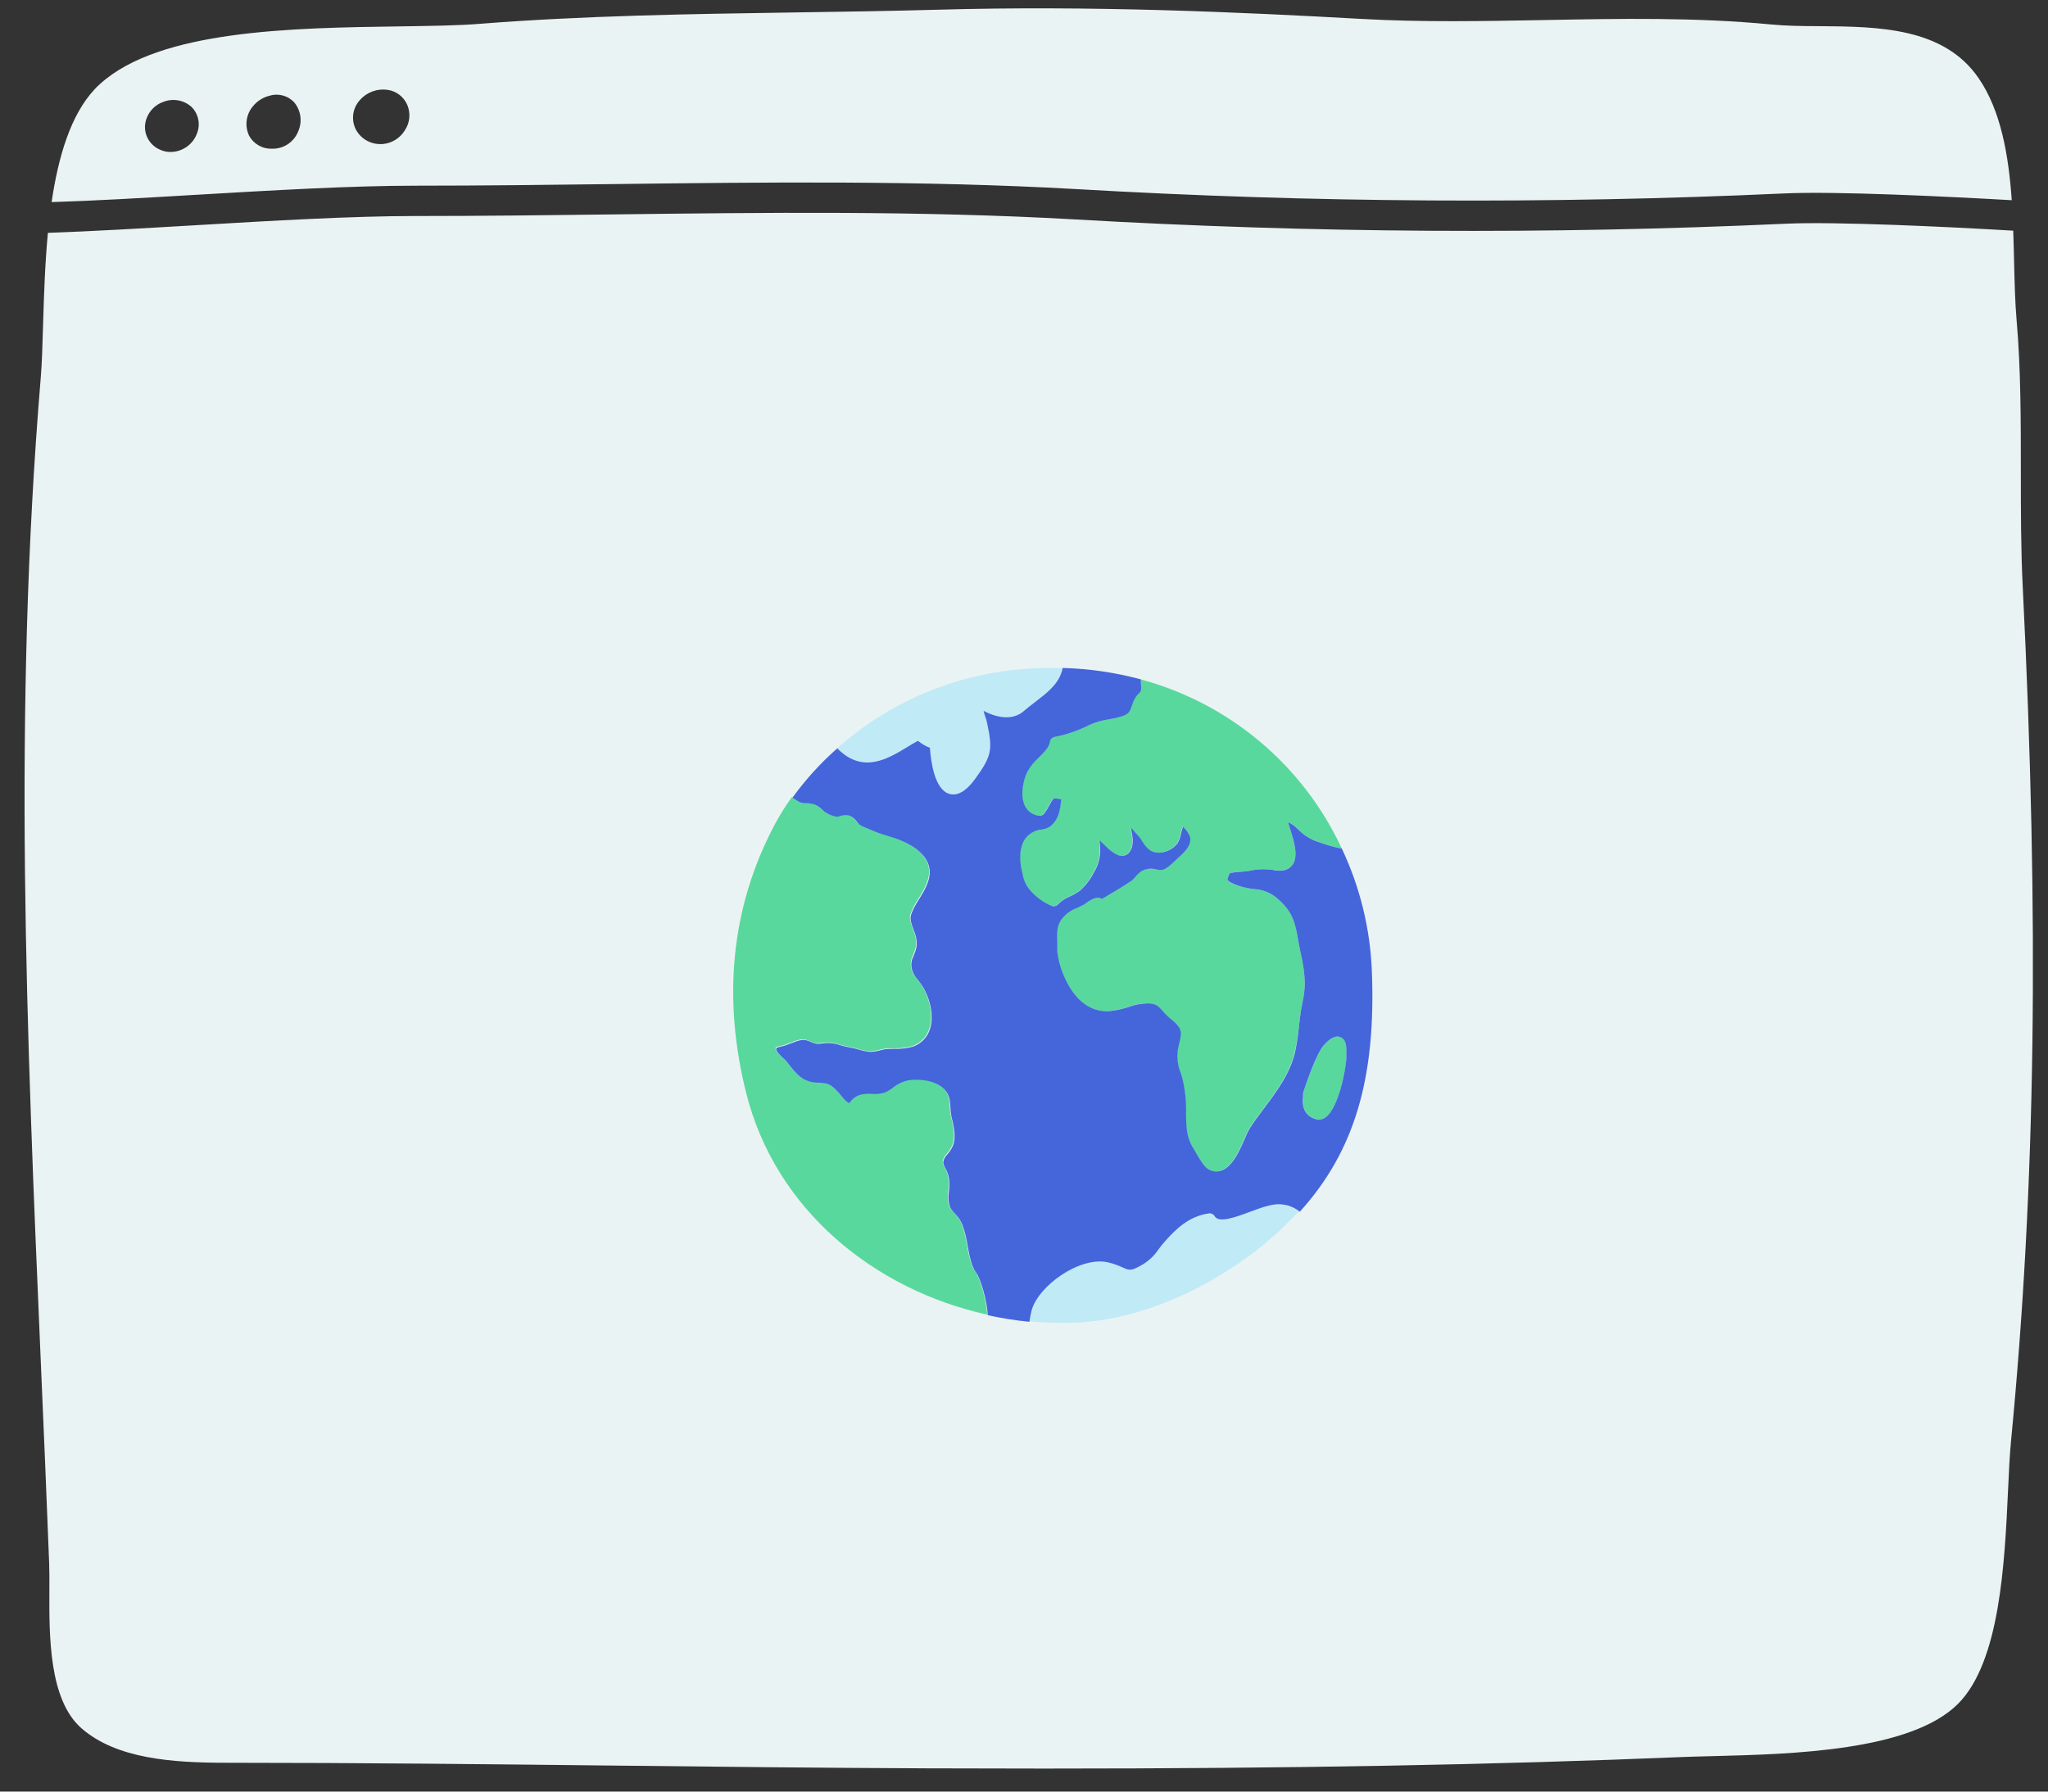 <svg viewBox="22.5 37.5 540 472.5" fill="none" xmlns="http://www.w3.org/2000/svg" xmlns:xlink="http://www.w3.org/1999/xlink" xmlns:blush="http://design.blush" overflow="visible" width="540px" height="472.5px"><rect x="22.5" y="37.5" width="540" height="472.5" fill="#333333" stroke="none"/><g id="Master/Spot Illustrations/Random Stuff" blush:has-customizable-colors="true" blush:viewBox="0 0 599.9999999999999 599.9999999999999" blush:i="0"><g id="Background" style="mix-blend-mode:soft-light" blush:component="Background" blush:defaultValue="Shock" blush:width="600" blush:height="600" blush:i="0.0" blush:value="Window" transform="scale(1 1)" blush:viewBox="27 39 534.0000000000001 465.00000000000006"><g id="Background/Window" blush:viewBox="27 39 534.0000000000001 465.00000000000006" blush:i="0.0.0"><g id="Group" blush:i="0.0.0.0"><path id="Shape" fill-rule="evenodd" clip-rule="evenodd" d="M73.99 88.888L73.46 88.919C60.14 89.709 47.45 90.449 36.11 90.799C37.86 78.889 41.09 67.869 47.42 61.079C47.83 60.589 48.35 60.119 48.83 59.689C64.53 45.359 99.63 44.859 127.83 44.459L128.07 44.456C136.288 44.337 143.395 44.235 149.04 43.779C176.526 41.616 204.485 41.196 231.548 40.788L232.18 40.779C244.51 40.599 257.27 40.409 269.82 40.059C309.94 38.929 348.87 40.659 381.66 42.499C397.454 43.382 413.612 43.084 429.257 42.796L429.66 42.789L429.852 42.785C449.402 42.416 469.605 42.035 489.46 43.949C493.41 44.329 497.76 44.399 502.36 44.399C517.64 44.529 535 44.679 544.21 58.119C550.06 66.649 552.1 78.299 552.94 90.299C535.84 89.329 506.38 87.879 492.84 88.519C430.669 91.364 368.392 90.981 306.26 87.369C265.288 85.052 224.037 85.558 184.14 86.047L184 86.049C167 86.259 149.42 86.469 132.22 86.469C115.169 86.469 94.255 87.698 73.99 88.888ZM124.75 61.199C122.038 60.794 119.304 61.77 117.46 63.799H117.48C115.515 65.863 115.026 68.925 116.25 71.499C117.501 73.983 120.059 75.536 122.84 75.499H123.3C125.787 75.318 128.027 73.933 129.3 71.789C130.581 69.828 130.806 67.359 129.9 65.199C128.997 63.06 127.046 61.545 124.75 61.199ZM89.24 65.469C90.358 64.109 91.889 63.151 93.6 62.739C95.972 62.019 98.546 62.754 100.18 64.619C101.891 66.787 102.242 69.73 101.09 72.239C100.038 74.823 97.587 76.566 94.8 76.709H94.27C91.741 76.832 89.367 75.49 88.17 73.259C86.96 70.678 87.379 67.628 89.24 65.469ZM65.49 64.399C62.808 65.371 60.945 67.825 60.73 70.669C60.595 73.417 62.205 75.953 64.75 76.999C65.614 77.4 66.558 77.598 67.51 77.579C68.473 77.577 69.425 77.379 70.31 76.999C72.25 76.201 73.759 74.616 74.46 72.639C75.398 70.241 74.824 67.516 73 65.699C70.954 63.859 68.035 63.353 65.49 64.399Z" fill="#EAF3F3" blush:i="0.0.0.0.0"/><path id="Path" d="M555.34 161.708C555.34 148.458 555.34 134.708 554.22 121.908C553.82 117.328 553.69 112.108 553.56 106.578C553.5 103.878 553.43 101.118 553.33 98.338C536.47 97.338 506.44 95.879 493.2 96.508C430.752 99.364 368.198 98.98 305.79 95.359C265.05 93.049 223.89 93.558 184.08 94.049C167.08 94.258 149.58 94.469 132.22 94.469C115.22 94.469 94.22 95.709 73.93 96.909C60.08 97.719 46.93 98.499 35.13 98.909C34.34 107.258 34.08 115.678 33.86 123.108C33.7 128.588 33.56 133.328 33.24 137.178C25.89 225.518 29.49 309.178 33.3 397.648C34.04 414.648 34.79 432.248 35.46 449.728C35.54 451.728 35.53 454.178 35.52 456.728C35.46 469.048 35.39 485.908 44.09 493.398C53.32 501.348 67.86 502.398 82.2 502.398C117.63 502.398 151.91 502.778 185.06 503.148C211.58 503.448 239 503.748 267.15 503.868C277.67 503.908 287.87 503.928 297.75 503.928C363.93 503.928 416.85 502.928 466.3 500.878C468.6 500.788 471.3 500.718 474.19 500.648C494.95 500.118 526.32 499.328 538.78 486.848C549.86 475.758 551.07 449.678 551.96 430.638C552.18 425.838 552.39 421.308 552.73 417.768C559.27 350.198 560.23 280.668 555.84 192.328C555.34 182.298 555.34 171.828 555.34 161.708Z" fill="#EAF3F3" blush:i="0.0.0.0.1"/></g></g></g><g id="Random" blush:component="Random" blush:defaultValue="Element 38" blush:width="600" blush:height="600" blush:i="0.1" blush:value="Element 38" transform="scale(1 1)" blush:viewBox="213 213 174.00000000000014 174.00000000000014"><g id="Random/Element 38" blush:viewBox="213 213 174.00000000000014 174.00000000000014" blush:i="0.1.0"><g id="earth" blush:i="0.1.0.0"><g id="stickers_expanded" blush:i="0.1.0.0.0"><path id="Path" d="M292.43 225C293.35 224.18 294.43 223.38 295.43 222.6C297.74 220.83 300.13 219 301.49 216.68C302.029 215.747 302.417 214.734 302.64 213.68C299.198 213.578 295.752 213.665 292.32 213.94C274.124 215.353 256.893 222.687 243.26 234.82C243.369 234.956 243.49 235.083 243.62 235.2C250.13 241.45 256.49 237.61 261.62 234.53C262.62 233.92 263.62 233.34 264.52 232.84C265.458 233.624 266.524 234.243 267.67 234.67C267.95 238.59 268.97 245.67 272.77 246.83C273.117 246.936 273.477 246.99 273.84 246.99C276.57 246.99 278.84 243.93 279.62 242.84C284.11 236.71 284.2 234.97 282.71 228C282.585 227.433 282.421 226.875 282.22 226.33C282.046 225.883 281.915 225.421 281.83 224.95C286.14 227.2 289.88 227.22 292.43 225Z" fill="#C1EAF7" blush:i="0.1.0.0.0.0"/><path id="Path_2" d="M364.999 356.93C363.719 355.872 362.159 355.208 360.509 355.02C358.189 354.6 355.089 355.75 351.819 356.96C347.979 358.38 343.639 359.96 342.529 358.09C342.227 357.561 341.632 357.271 341.029 357.36C335.729 358.1 332.279 361.55 329.459 364.72C328.799 365.45 328.259 366.17 327.729 366.86C326.689 368.425 325.325 369.748 323.729 370.74C320.519 372.62 320.059 372.41 318.359 371.65C317.135 371.071 315.855 370.619 314.539 370.3C307.079 368.5 295.899 376.53 294.239 383.12C294.029 383.96 293.849 384.92 293.699 385.95C297.919 386.365 302.163 386.485 306.399 386.31C325.939 385.46 347.129 374.45 361.199 360.83C362.546 359.563 363.813 358.263 364.999 356.93Z" fill="#C1EAF7" blush:i="0.1.0.0.0.1"/><path id="Path_3" d="M219.24 325.749C226.95 356.569 253.05 377.639 282.76 384.209C282.66 380.309 280.7 374.329 279.86 373.209C278.49 371.449 277.98 368.649 277.48 365.939C277.196 364.047 276.734 362.185 276.1 360.379C275.641 359.255 274.961 358.235 274.1 357.379C273.616 356.906 273.205 356.363 272.88 355.769C272.404 354.412 272.29 352.954 272.55 351.539C272.685 350.373 272.685 349.195 272.55 348.029C272.392 347.139 272.08 346.283 271.63 345.499C271.327 345.01 271.123 344.467 271.03 343.899C271.161 343.079 271.562 342.326 272.17 341.759C272.849 340.998 273.378 340.116 273.73 339.159C274.42 336.969 273.82 334.449 273.35 332.429L273.22 331.899C273.067 331.145 272.977 330.379 272.95 329.609C272.92 328.906 272.853 328.205 272.75 327.509C271.97 322.569 265.59 321.679 261.75 322.279C260.284 322.605 258.914 323.269 257.75 324.219C257.076 324.75 256.332 325.188 255.54 325.519C254.488 325.835 253.384 325.944 252.29 325.839C250.37 325.779 248.03 325.709 246.29 328.259C245.62 328.069 244.99 327.389 244.05 326.259C243.75 325.889 243.46 325.529 243.15 325.209C241.25 323.139 240.53 323.009 238.08 322.869H237.68C234.01 322.649 232.41 320.789 229.9 317.519C229.496 317.026 229.051 316.568 228.57 316.149C227.91 315.539 226.99 314.689 226.99 314.149C226.99 313.609 226.99 313.669 228.29 313.359C228.689 313.274 229.083 313.167 229.47 313.039C229.98 312.859 230.47 312.679 230.95 312.489C232.95 311.719 234.13 311.309 235.55 311.899C237.4 312.659 237.69 312.749 239.18 312.539L240.1 312.429C241.443 312.383 242.783 312.59 244.05 313.039C244.915 313.303 245.797 313.506 246.69 313.649C247.365 313.774 248.032 313.934 248.69 314.129C249.645 314.427 250.626 314.635 251.62 314.749C252.592 314.752 253.559 314.61 254.49 314.329C254.9 314.239 255.28 314.139 255.6 314.089C256.463 313.99 257.332 313.947 258.2 313.959C259.827 314.021 261.453 313.829 263.02 313.389C265.244 312.643 266.954 310.847 267.59 308.589C268.78 304.659 267.17 299.519 265.05 296.689C264.79 296.336 264.54 296.003 264.3 295.689C263.638 294.977 263.143 294.127 262.85 293.199C262.458 291.979 262.588 290.65 263.21 289.529C263.38 289.079 263.57 288.589 263.76 288.029C264.48 285.849 263.76 284.029 263.16 282.359C262.65 281.009 262.21 279.849 262.56 278.619C263.058 277.23 263.73 275.91 264.56 274.689C266.12 272.159 267.89 269.299 267.39 266.319C266.61 261.649 260.78 259.229 258.31 258.409C257.64 258.179 256.97 257.979 256.31 257.769C254.646 257.303 253.021 256.708 251.45 255.989C251.15 255.849 250.82 255.709 250.45 255.579C249.889 255.386 249.358 255.117 248.87 254.779C248.688 254.586 248.518 254.382 248.36 254.169C247.901 253.419 247.224 252.826 246.42 252.469C245.554 252.219 244.63 252.261 243.79 252.589C243.543 252.671 243.289 252.728 243.03 252.759C241.884 252.568 240.792 252.131 239.83 251.479C239.7 251.389 239.35 251.089 239.09 250.859C238.528 250.266 237.846 249.799 237.09 249.489C236.31 249.279 235.508 249.165 234.7 249.149C233.918 249.192 233.146 248.966 232.51 248.509L232.39 248.429L231.3 247.699C229.69 249.937 228.224 252.275 226.91 254.699C214.84 277.289 213.18 301.509 219.24 325.749Z" fill="#59D89E" blush:i="0.1.0.0.0.2"/><path id="Path_4" d="M365.001 308.2C365.171 306.68 365.341 305.1 365.601 303.61C365.691 303.07 365.801 302.53 365.901 302C366.299 300.254 366.517 298.471 366.551 296.68C366.447 294.078 366.085 291.492 365.471 288.96C365.241 287.86 365.001 286.72 364.821 285.61C364.031 280.89 363.341 277.82 359.201 274.37C357.524 272.926 355.411 272.085 353.201 271.98C352.244 271.879 351.295 271.712 350.361 271.48C346.741 270.56 346.201 269.69 346.141 269.48C346.266 268.864 346.493 268.273 346.811 267.73C347.693 267.568 348.585 267.465 349.481 267.42C350.271 267.36 351.091 267.29 351.901 267.16C353.884 266.704 355.934 266.612 357.951 266.89C360.261 267.37 361.951 267.02 363.031 265.89C365.031 263.68 363.771 259.61 362.641 256.02C362.461 255.41 362.271 254.82 362.121 254.29C363.177 254.818 364.132 255.529 364.941 256.39L365.441 256.86C366.874 258.158 368.584 259.112 370.441 259.65L370.611 259.71C372.461 260.392 374.364 260.92 376.301 261.29C366.074 239.285 346.627 222.939 323.191 216.65C323.186 216.707 323.186 216.764 323.191 216.82C323.19 217.258 323.214 217.695 323.261 218.13C323.319 218.615 323.319 219.105 323.261 219.59C323.085 219.937 322.852 220.252 322.571 220.52C322.01 221.078 321.565 221.74 321.261 222.47L320.971 223.29C320.311 225.15 320.091 225.78 318.331 226.38C317.211 226.726 316.068 226.993 314.911 227.18C313.115 227.43 311.362 227.924 309.701 228.65C306.776 230.157 303.651 231.238 300.421 231.86C299.792 231.991 299.32 232.512 299.251 233.15C299.091 234.54 297.661 235.97 296.251 237.34C295.044 238.418 294.03 239.693 293.251 241.11C292.251 243.28 291.251 247.5 292.771 250.23C293.501 251.586 294.866 252.481 296.401 252.61C296.907 252.672 297.41 252.468 297.731 252.07C298.211 251.446 298.629 250.776 298.981 250.07C299.324 249.361 299.744 248.69 300.231 248.07C300.904 248.055 301.577 248.129 302.231 248.29C301.931 251.29 301.571 253.69 299.231 255.5C298.574 255.917 297.833 256.18 297.061 256.27C295.224 256.427 293.561 257.419 292.551 258.96C290.811 261.79 291.471 265.6 291.841 267.11C291.911 267.42 291.981 267.7 292.041 267.97C292.312 269.788 293.164 271.468 294.471 272.76C295.95 274.335 297.746 275.579 299.741 276.41C300.332 276.626 300.994 276.451 301.401 275.97C302.249 275.1 303.271 274.418 304.401 273.97C305.373 273.542 306.298 273.012 307.161 272.39C308.693 271.015 309.952 269.363 310.871 267.52L311.171 267.01C312.288 264.93 312.725 262.552 312.421 260.21C312.421 259.82 312.341 259.43 312.281 259.06C312.501 259.26 312.761 259.52 312.981 259.73C315.051 261.73 316.781 263.32 318.451 263.19C319.131 263.149 319.759 262.813 320.171 262.27C321.491 260.54 321.081 258.39 320.721 256.5C320.661 256.19 320.601 255.89 320.551 255.6L320.651 255.73C321.231 256.507 321.87 257.239 322.561 257.92C322.942 258.347 323.277 258.813 323.561 259.31C324.082 260.256 324.793 261.084 325.651 261.74C326.702 262.363 327.96 262.536 329.141 262.22C330.676 261.924 332.041 261.055 332.961 259.79C333.385 258.988 333.682 258.124 333.841 257.23C333.972 256.652 334.135 256.081 334.331 255.52C335.063 256.211 335.666 257.027 336.111 257.93C336.671 259.51 335.851 261.23 333.531 263.32C333.231 263.6 332.901 263.91 332.531 264.24C331.371 265.36 329.921 266.76 328.741 266.95C328.263 266.972 327.785 266.925 327.321 266.81C326.034 266.416 324.642 266.556 323.461 267.2C322.818 267.628 322.248 268.154 321.771 268.76C321.476 269.13 321.141 269.466 320.771 269.76C318.631 271.22 316.391 272.54 314.021 273.94L312.931 274.59V274.59C311.561 273.7 309.841 274.91 308.471 275.88L308.091 276.14C307.601 276.41 307.091 276.64 306.561 276.88C304.727 277.512 303.143 278.714 302.041 280.31C300.981 282.05 301.091 284.25 301.181 286.19C301.181 286.69 301.181 287.19 301.181 287.63C301.181 290.88 302.781 295.04 304.371 297.71C307.071 302.26 310.781 304.48 315.081 304.14C316.743 303.949 318.381 303.591 319.971 303.07C321.77 302.411 323.675 302.089 325.591 302.12C327.391 302.31 327.841 302.83 329.061 304.21L329.431 304.64C330.009 305.257 330.631 305.832 331.291 306.36C332.054 306.943 332.727 307.633 333.291 308.41C334.041 309.62 333.811 310.74 333.351 312.64C333.172 313.326 333.028 314.02 332.921 314.72C332.715 316.697 333.004 318.693 333.761 320.53C333.881 320.93 334.021 321.33 334.141 321.75C334.898 324.855 335.234 328.047 335.141 331.24V331.68C335.201 334.68 335.261 337.54 337.081 340.37C337.261 340.64 337.481 341.03 337.731 341.47C339.081 343.82 340.131 345.53 341.431 346.07C341.979 346.311 342.572 346.437 343.171 346.44C346.891 346.44 349.171 341.12 350.631 337.77C350.972 336.91 351.366 336.072 351.811 335.26C352.981 333.42 354.311 331.65 355.711 329.77C359.101 325.24 362.611 320.56 363.911 314.82C364.395 312.635 364.759 310.425 365.001 308.2V308.2Z" fill="#59D89E" blush:i="0.1.0.0.0.3"/><path id="Path_5" d="M371.74 312.94C369.47 315.32 366.51 324.5 366.18 325.54C366.123 325.714 366.099 325.897 366.11 326.08C366.11 326.22 366.11 326.4 366.11 326.62C365.97 327.94 365.6 331.47 369.44 332.62C369.708 332.709 369.988 332.753 370.27 332.75C370.921 332.739 371.551 332.522 372.07 332.13C375.42 329.73 377.43 319.56 377.52 316.47V316.12C377.59 313.72 377.65 311.65 376 310.96C374.48 310.37 373 311.63 371.74 312.94Z" fill="#59D89E" blush:i="0.1.0.0.0.4"/><path id="Shape" fill-rule="evenodd" clip-rule="evenodd" d="M370.61 259.72C372.46 260.401 374.363 260.93 376.3 261.3C381.073 271.394 383.766 282.344 384.22 293.5C385.35 321.75 379.7 341.08 365.22 357.08C363.94 356.022 362.38 355.358 360.73 355.17C358.415 354.751 355.324 355.895 352.062 357.102L352.04 357.11L352.015 357.12C348.181 358.537 343.858 360.136 342.75 358.24C342.448 357.711 341.853 357.422 341.25 357.51C335.95 358.25 332.5 361.7 329.68 364.87C329.088 365.525 328.593 366.171 328.115 366.795C328.06 366.867 328.005 366.939 327.95 367.01C326.91 368.575 325.546 369.898 323.95 370.89C320.773 372.781 320.29 372.565 318.631 371.823L318.58 371.8C317.356 371.222 316.076 370.769 314.76 370.45C307.3 368.65 296.12 376.68 294.46 383.27C294.25 384.1 294.07 385.1 293.92 386.1C290.222 385.738 286.549 385.157 282.92 384.36C282.82 380.43 280.86 374.45 280.02 373.36C278.661 371.627 278.155 368.885 277.663 366.214L277.64 366.09C277.356 364.197 276.894 362.336 276.26 360.53C275.801 359.406 275.121 358.386 274.26 357.53C273.776 357.057 273.365 356.514 273.04 355.92C272.564 354.563 272.45 353.105 272.71 351.69C272.845 350.524 272.845 349.346 272.71 348.18C272.551 347.29 272.24 346.434 271.79 345.65C271.487 345.161 271.283 344.618 271.19 344.05C271.321 343.23 271.722 342.477 272.33 341.91C273.009 341.149 273.538 340.267 273.89 339.31C274.578 337.126 273.983 334.593 273.514 332.596L273.51 332.58L273.38 332.05C273.227 331.296 273.137 330.53 273.11 329.76C273.08 329.057 273.013 328.356 272.91 327.66C272.12 322.72 265.74 321.83 261.91 322.43C260.443 322.756 259.074 323.42 257.91 324.37C257.235 324.901 256.492 325.339 255.7 325.67C254.648 325.986 253.544 326.095 252.45 325.99C250.52 325.93 248.18 325.86 246.45 328.41C245.78 328.23 245.15 327.55 244.21 326.41L244.179 326.372C243.89 326.015 243.609 325.669 243.31 325.36C241.41 323.29 240.69 323.16 238.24 323.02H237.84C234.17 322.8 232.57 320.94 230.06 317.67C229.656 317.177 229.211 316.719 228.73 316.3C228.07 315.67 227.16 314.73 227.15 314.3C227.14 313.87 227.14 313.82 228.45 313.51C228.849 313.425 229.243 313.318 229.63 313.19C229.809 313.123 229.993 313.056 230.178 312.989C230.491 312.875 230.809 312.759 231.11 312.64C233.09 311.87 234.29 311.46 235.71 312.05C237.56 312.81 237.85 312.9 239.34 312.69L240.26 312.58C241.603 312.534 242.943 312.741 244.21 313.19C245.075 313.453 245.957 313.657 246.85 313.8C247.525 313.925 248.192 314.085 248.85 314.28C249.805 314.578 250.786 314.786 251.78 314.9C252.752 314.903 253.719 314.761 254.65 314.48C254.781 314.451 254.91 314.421 255.034 314.393C255.297 314.331 255.543 314.274 255.76 314.24C256.623 314.141 257.491 314.098 258.36 314.11C259.987 314.172 261.613 313.98 263.18 313.54C265.403 312.794 267.114 310.997 267.75 308.74C268.94 304.84 267.33 299.67 265.21 296.84C264.95 296.467 264.7 296.133 264.46 295.84C263.798 295.128 263.302 294.277 263.01 293.35C262.618 292.13 262.748 290.801 263.37 289.68C263.396 289.611 263.423 289.541 263.45 289.47C263.598 289.078 263.759 288.654 263.92 288.18C264.64 286.001 263.941 284.152 263.321 282.512L263.32 282.51L263.317 282.501C262.808 281.155 262.371 279.997 262.72 278.77C263.218 277.381 263.89 276.06 264.72 274.84L264.757 274.78C266.308 272.265 268.046 269.446 267.55 266.47C266.77 261.8 260.94 259.38 258.47 258.56C258.046 258.417 257.627 258.285 257.214 258.156C256.963 258.077 256.715 257.999 256.47 257.92C254.806 257.454 253.181 256.859 251.61 256.14C251.51 256.099 251.411 256.058 251.313 256.017C251.076 255.919 250.843 255.822 250.61 255.73C250.049 255.537 249.517 255.268 249.03 254.93C248.848 254.737 248.678 254.533 248.52 254.32C248.061 253.57 247.384 252.977 246.58 252.62C245.714 252.37 244.79 252.412 243.95 252.74C243.703 252.822 243.448 252.879 243.19 252.91C242.044 252.719 240.952 252.282 239.99 251.63C239.86 251.54 239.51 251.24 239.25 251.01C238.688 250.417 238.006 249.95 237.25 249.64C236.47 249.43 235.668 249.315 234.86 249.3C234.078 249.343 233.306 249.117 232.67 248.66L232.55 248.58L231.46 247.85C234.906 243.092 238.87 238.732 243.28 234.85C243.39 234.986 243.51 235.113 243.64 235.23C250.18 241.48 256.54 237.64 261.64 234.56C262.64 233.95 263.6 233.37 264.54 232.87C265.479 233.654 266.544 234.273 267.69 234.7C267.97 238.62 268.99 245.72 272.79 246.86C273.137 246.966 273.497 247.02 273.86 247.02C276.59 247.02 278.84 243.96 279.64 242.87C284.13 236.74 284.22 235.03 282.73 228.03C282.605 227.463 282.441 226.905 282.24 226.36C282.066 225.914 281.935 225.452 281.85 224.98C286.21 227.22 289.95 227.24 292.5 224.98C293.261 224.316 294.102 223.665 294.925 223.027C295.118 222.877 295.31 222.728 295.5 222.58L295.507 222.575C297.815 220.806 300.201 218.978 301.56 216.66C302.099 215.727 302.488 214.715 302.71 213.66C309.661 213.846 316.565 214.853 323.28 216.66C323.275 216.717 323.275 216.774 323.28 216.83C323.28 217.268 323.303 217.705 323.35 218.14C323.409 218.625 323.409 219.115 323.35 219.6C323.175 219.947 322.941 220.262 322.66 220.53C322.099 221.087 321.654 221.75 321.35 222.48L321.06 223.3C320.42 225.16 320.18 225.79 318.42 226.39C317.3 226.736 316.157 227.003 315 227.19C313.204 227.439 311.451 227.934 309.79 228.66C306.865 230.167 303.74 231.248 300.51 231.87C299.881 232.001 299.409 232.522 299.34 233.16C299.15 234.55 297.72 235.98 296.34 237.35C295.134 238.428 294.119 239.703 293.34 241.12C292.31 243.24 291.34 247.51 292.86 250.24C293.591 251.595 294.956 252.491 296.49 252.62C296.997 252.682 297.499 252.477 297.82 252.08C298.3 251.455 298.719 250.786 299.07 250.08C299.414 249.371 299.833 248.7 300.32 248.08C300.993 248.065 301.666 248.139 302.32 248.3C302.01 251.31 301.65 253.7 299.32 255.51C298.664 255.926 297.922 256.19 297.15 256.28C295.313 256.436 293.65 257.428 292.64 258.97C290.93 261.8 291.56 265.61 291.93 267.12C291.964 267.27 291.998 267.412 292.03 267.55C292.065 267.698 292.099 267.84 292.13 267.98C292.401 269.798 293.254 271.478 294.56 272.77C296.039 274.345 297.835 275.589 299.83 276.42C300.421 276.636 301.084 276.46 301.49 275.98C302.338 275.11 303.36 274.428 304.49 273.98C305.463 273.551 306.388 273.022 307.25 272.4C308.782 271.025 310.041 269.373 310.96 267.53L311.26 267.02C312.378 264.94 312.815 262.562 312.51 260.22C312.48 259.83 312.43 259.44 312.37 259.07C312.514 259.201 312.675 259.358 312.831 259.509C312.913 259.589 312.994 259.668 313.07 259.74C315.14 261.78 316.87 263.33 318.54 263.2C319.22 263.158 319.848 262.823 320.26 262.28C321.574 260.519 321.174 258.421 320.815 256.538L320.81 256.51C320.798 256.45 320.787 256.39 320.775 256.33C320.727 256.084 320.68 255.844 320.64 255.61L320.74 255.74C321.321 256.517 321.959 257.249 322.65 257.93C323.032 258.357 323.367 258.823 323.65 259.32C324.171 260.266 324.883 261.094 325.74 261.75C326.792 262.372 328.049 262.545 329.23 262.23C330.765 261.933 332.131 261.065 333.05 259.8C333.474 258.998 333.771 258.134 333.93 257.24C334.061 256.661 334.224 256.09 334.42 255.53C335.152 256.221 335.755 257.037 336.2 257.94C336.76 259.52 335.94 261.24 333.62 263.33C333.28 263.61 332.95 263.92 332.62 264.25C331.46 265.37 330.01 266.77 328.83 266.96C328.352 266.982 327.874 266.934 327.41 266.82C326.123 266.425 324.732 266.566 323.55 267.21C322.908 267.637 322.337 268.164 321.86 268.77C321.565 269.14 321.23 269.475 320.86 269.77C318.754 271.207 316.551 272.508 314.223 273.883L314.11 273.95L313.02 274.6C311.65 273.71 309.93 274.89 308.56 275.89L308.18 276.15C307.65 276.42 307.19 276.65 306.65 276.89C304.816 277.522 303.232 278.724 302.13 280.32C301.077 282.048 301.179 284.23 301.268 286.16L301.27 286.2V287.64C301.26 290.89 302.87 295.05 304.46 297.72C307.17 302.27 310.87 304.49 315.17 304.15C316.832 303.959 318.47 303.601 320.06 303.08C321.859 302.42 323.764 302.098 325.68 302.13C327.469 302.319 327.925 302.834 329.128 304.196L329.15 304.22L329.52 304.65C330.098 305.267 330.72 305.842 331.38 306.37C332.143 306.952 332.817 307.643 333.38 308.42C334.13 309.65 333.9 310.75 333.44 312.65C333.261 313.336 333.118 314.03 333.01 314.73C332.805 316.706 333.093 318.703 333.85 320.54C333.902 320.712 333.957 320.885 334.013 321.059C334.087 321.289 334.162 321.521 334.23 321.76C334.987 324.864 335.323 328.056 335.23 331.25V331.69C335.29 334.7 335.35 337.55 337.17 340.38C337.34 340.636 337.546 340.998 337.78 341.409L337.82 341.48C339.17 343.83 340.22 345.54 341.52 346.08C342.069 346.321 342.661 346.447 343.26 346.45C346.967 346.45 349.254 341.166 350.705 337.814L350.72 337.78C351.061 336.92 351.455 336.082 351.9 335.27C353.008 333.528 354.259 331.849 355.577 330.08L355.8 329.78L355.826 329.745C359.208 325.226 362.703 320.555 364 314.83C364.455 312.644 364.788 310.434 365 308.21C365.011 308.114 365.021 308.018 365.032 307.922C365.192 306.491 365.356 305.016 365.6 303.62C365.664 303.236 365.738 302.851 365.812 302.47C365.842 302.316 365.871 302.163 365.9 302.01C366.299 300.264 366.517 298.481 366.55 296.69C366.446 294.087 366.085 291.501 365.47 288.97L365.449 288.872C365.226 287.802 364.995 286.697 364.82 285.62C364.03 280.9 363.34 277.83 359.2 274.38C357.523 272.936 355.411 272.094 353.2 271.99C352.243 271.888 351.294 271.721 350.36 271.49C346.74 270.49 346.2 269.65 346.14 269.49C346.266 268.874 346.492 268.283 346.81 267.74C347.692 267.578 348.584 267.475 349.48 267.43C350.27 267.37 351.09 267.3 351.9 267.17C353.883 266.713 355.934 266.622 357.95 266.9C360.26 267.42 361.97 267.07 363.03 265.9C365.04 263.69 363.77 259.62 362.64 256.03C362.563 255.769 362.484 255.512 362.408 255.262C362.305 254.927 362.206 254.604 362.12 254.3C363.177 254.828 364.131 255.539 364.94 256.4L365.44 256.87C366.873 258.168 368.583 259.122 370.44 259.66L370.61 259.72ZM377.49 316.5V316.15C377.56 313.75 377.62 311.68 375.94 311.02C374.45 310.4 372.97 311.66 371.71 312.97C369.528 315.258 366.709 323.865 366.2 325.417C366.18 325.48 366.163 325.531 366.15 325.57C366.093 325.744 366.069 325.927 366.08 326.11V326.65C365.94 327.94 365.57 331.47 369.41 332.65C369.678 332.739 369.958 332.783 370.24 332.78C370.891 332.769 371.521 332.552 372.04 332.16C375.39 329.76 377.4 319.59 377.49 316.5Z" fill="#4565DB" blush:i="0.1.0.0.0.5"/></g></g></g></g></g></svg>
